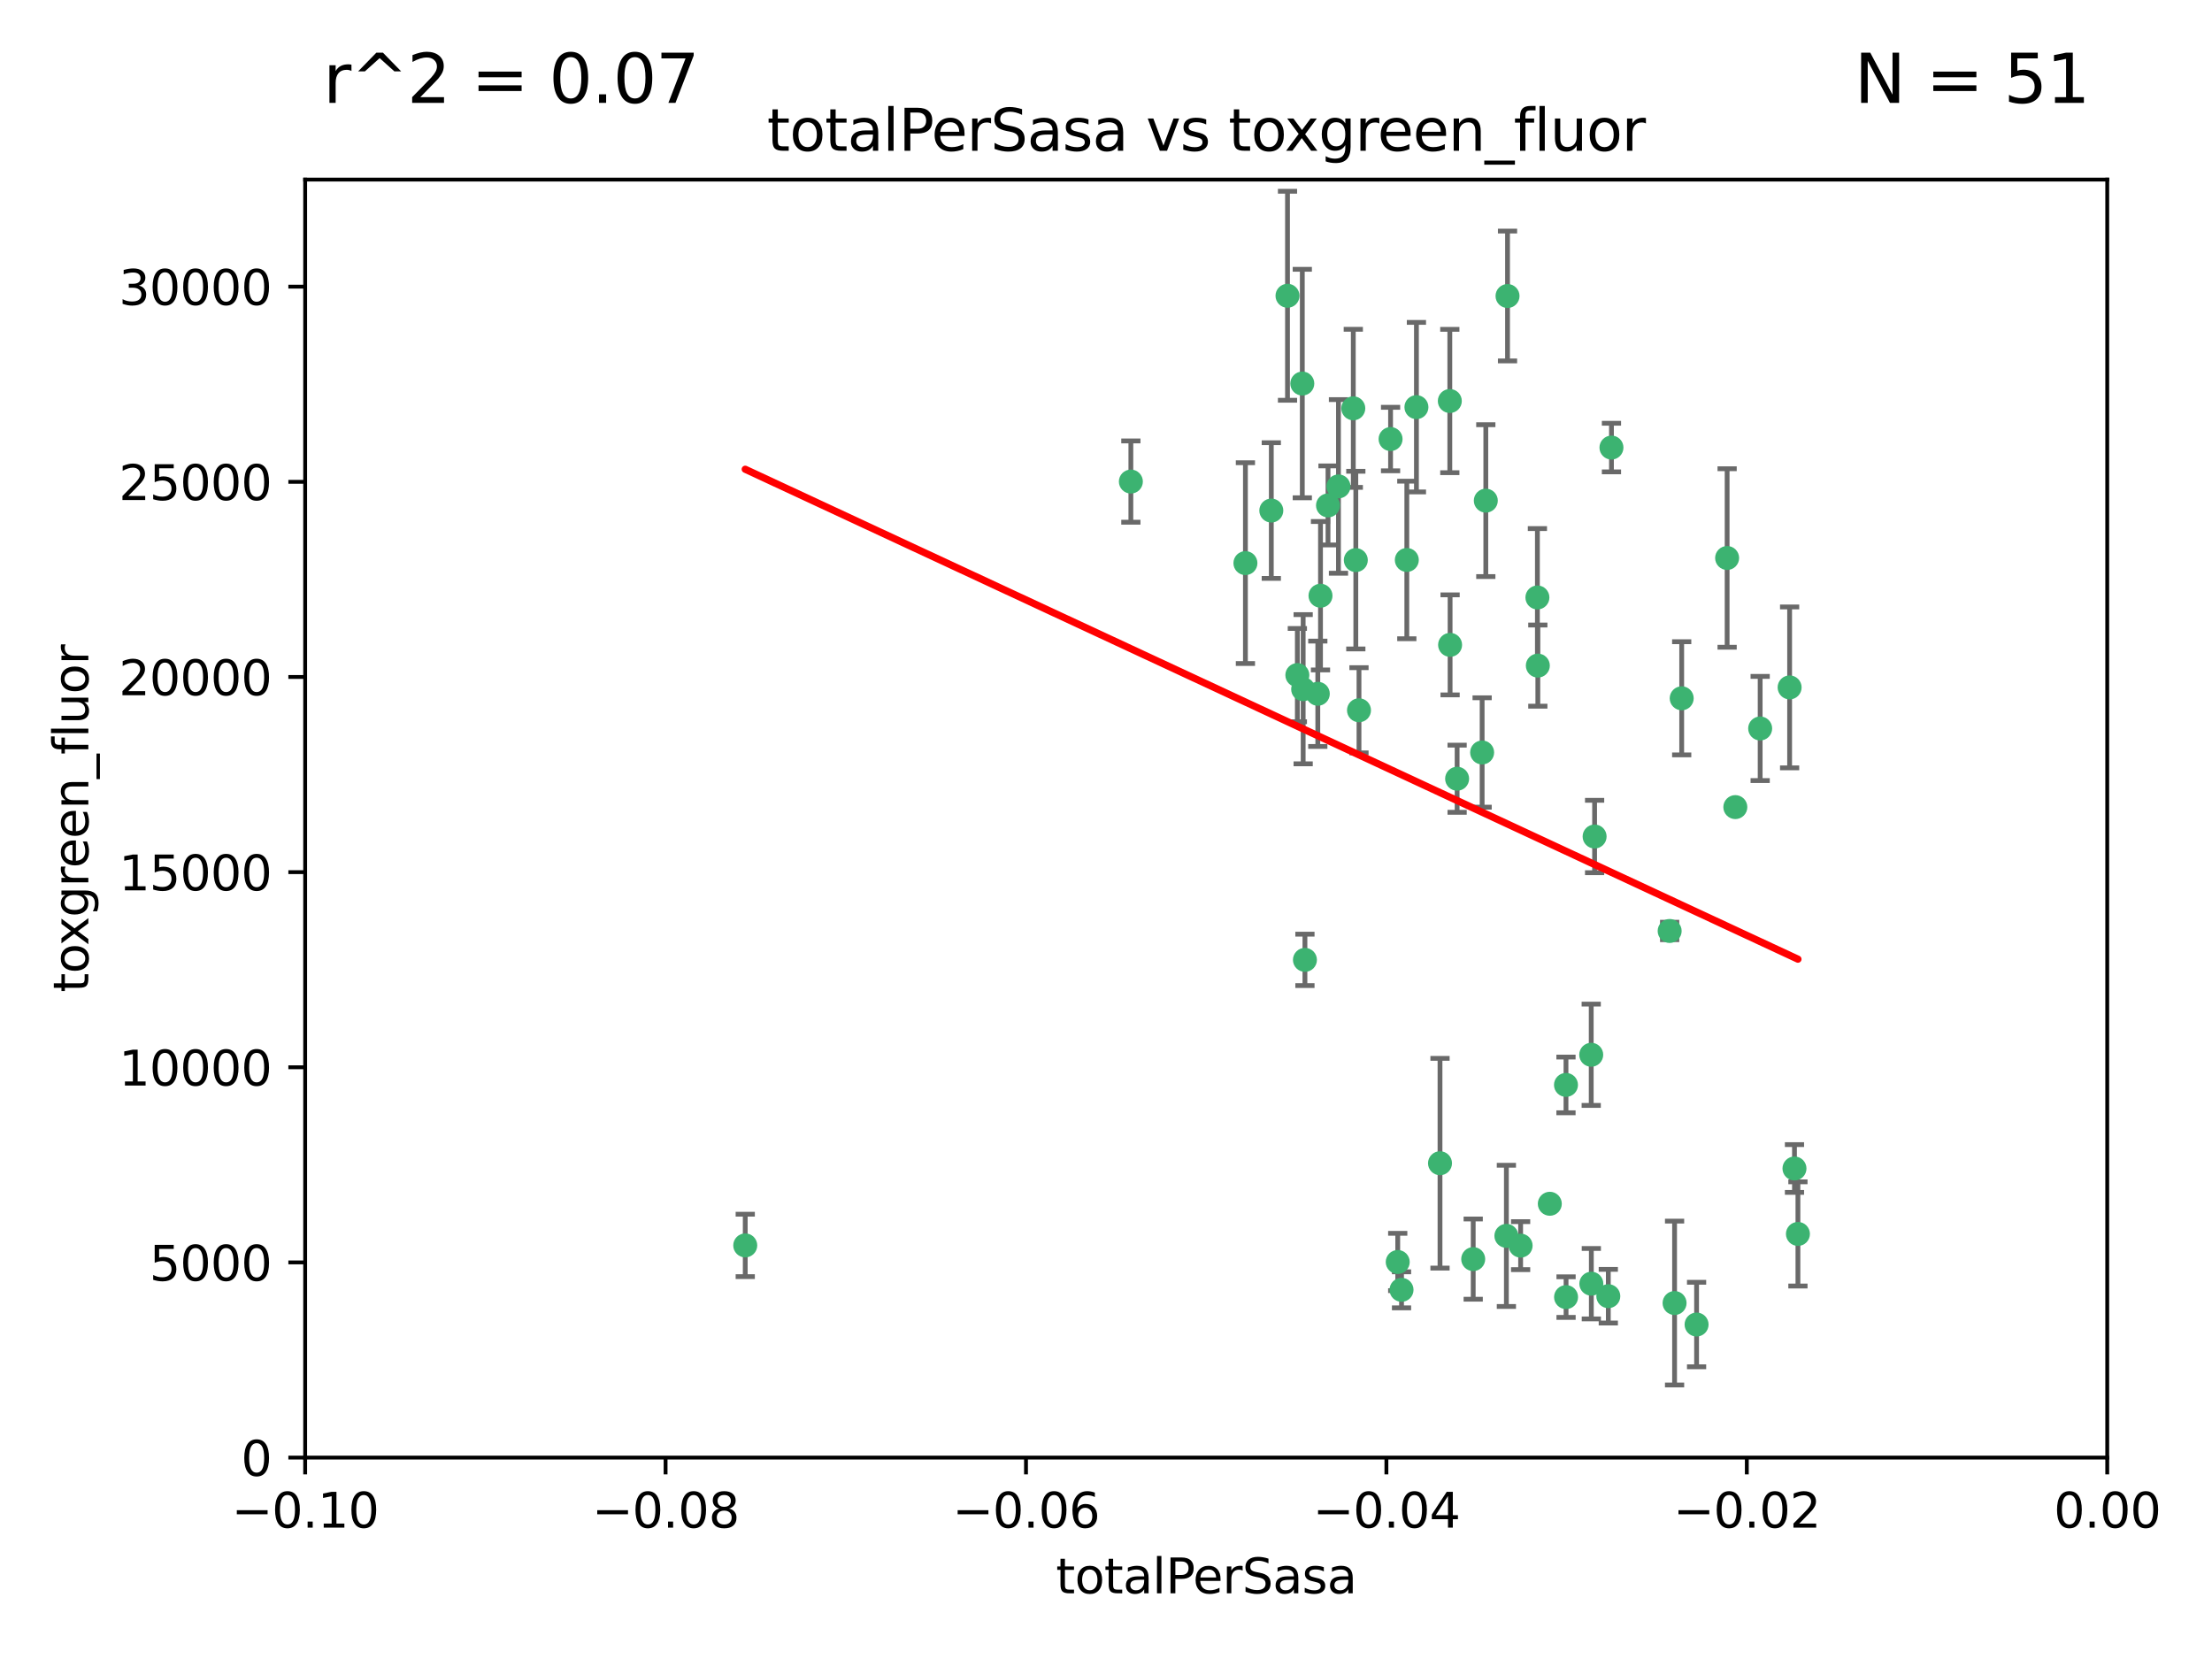 <?xml version="1.0" encoding="utf-8" standalone="no"?>
<!DOCTYPE svg PUBLIC "-//W3C//DTD SVG 1.1//EN"
  "http://www.w3.org/Graphics/SVG/1.1/DTD/svg11.dtd">
<svg xmlns:xlink="http://www.w3.org/1999/xlink" width="460.8pt" height="345.6pt" viewBox="0 0 460.8 345.6" xmlns="http://www.w3.org/2000/svg" version="1.1">
 <defs>
  <style type="text/css">*{stroke-linejoin: round; stroke-linecap: butt}</style>
 </defs>
 <g id="figure_1">
  <g id="patch_1">
   <path d="M 0 345.6 
L 460.8 345.6 
L 460.8 0 
L 0 0 
z
" style="fill: #ffffff"/>
  </g>
  <g id="axes_1">
   <g id="patch_2">
    <path d="M 63.571 303.64 
L 438.975 303.64 
L 438.975 37.411 
L 63.571 37.411 
z
" style="fill: #ffffff"/>
   </g>
   <g id="PathCollection_1">
    <defs>
     <path id="m615fffa292" d="M 0 1.118 
C 0.297 1.118 0.581 1 0.791 0.791 
C 1 0.581 1.118 0.297 1.118 0 
C 1.118 -0.297 1 -0.581 0.791 -0.791 
C 0.581 -1 0.297 -1.118 0 -1.118 
C -0.297 -1.118 -0.581 -1 -0.791 -0.791 
C -1 -0.581 -1.118 -0.297 -1.118 0 
C -1.118 0.297 -1 0.581 -0.791 0.791 
C -0.581 1 -0.297 1.118 0 1.118 
z
" style="stroke: #3cb371"/>
    </defs>
    <g clip-path="url(#p5331ecf2c9)">
     <use xlink:href="#m615fffa292" x="235.58" y="100.319" style="fill: #3cb371; stroke: #3cb371"/>
     <use xlink:href="#m615fffa292" x="268.211" y="61.614" style="fill: #3cb371; stroke: #3cb371"/>
     <use xlink:href="#m615fffa292" x="275.085" y="124.1" style="fill: #3cb371; stroke: #3cb371"/>
     <use xlink:href="#m615fffa292" x="264.836" y="106.358" style="fill: #3cb371; stroke: #3cb371"/>
     <use xlink:href="#m615fffa292" x="271.293" y="79.9" style="fill: #3cb371; stroke: #3cb371"/>
     <use xlink:href="#m615fffa292" x="155.248" y="259.442" style="fill: #3cb371; stroke: #3cb371"/>
     <use xlink:href="#m615fffa292" x="281.916" y="85.062" style="fill: #3cb371; stroke: #3cb371"/>
     <use xlink:href="#m615fffa292" x="270.262" y="140.634" style="fill: #3cb371; stroke: #3cb371"/>
     <use xlink:href="#m615fffa292" x="259.444" y="117.306" style="fill: #3cb371; stroke: #3cb371"/>
     <use xlink:href="#m615fffa292" x="276.649" y="105.288" style="fill: #3cb371; stroke: #3cb371"/>
     <use xlink:href="#m615fffa292" x="278.828" y="101.33" style="fill: #3cb371; stroke: #3cb371"/>
     <use xlink:href="#m615fffa292" x="271.473" y="143.574" style="fill: #3cb371; stroke: #3cb371"/>
     <use xlink:href="#m615fffa292" x="295.068" y="84.817" style="fill: #3cb371; stroke: #3cb371"/>
     <use xlink:href="#m615fffa292" x="282.441" y="116.682" style="fill: #3cb371; stroke: #3cb371"/>
     <use xlink:href="#m615fffa292" x="289.681" y="91.463" style="fill: #3cb371; stroke: #3cb371"/>
     <use xlink:href="#m615fffa292" x="302.023" y="83.54" style="fill: #3cb371; stroke: #3cb371"/>
     <use xlink:href="#m615fffa292" x="316.773" y="259.488" style="fill: #3cb371; stroke: #3cb371"/>
     <use xlink:href="#m615fffa292" x="283.103" y="147.962" style="fill: #3cb371; stroke: #3cb371"/>
     <use xlink:href="#m615fffa292" x="299.98" y="242.324" style="fill: #3cb371; stroke: #3cb371"/>
     <use xlink:href="#m615fffa292" x="335.696" y="93.237" style="fill: #3cb371; stroke: #3cb371"/>
     <use xlink:href="#m615fffa292" x="293.065" y="116.65" style="fill: #3cb371; stroke: #3cb371"/>
     <use xlink:href="#m615fffa292" x="314.046" y="61.664" style="fill: #3cb371; stroke: #3cb371"/>
     <use xlink:href="#m615fffa292" x="274.522" y="144.527" style="fill: #3cb371; stroke: #3cb371"/>
     <use xlink:href="#m615fffa292" x="271.842" y="199.958" style="fill: #3cb371; stroke: #3cb371"/>
     <use xlink:href="#m615fffa292" x="302.081" y="134.337" style="fill: #3cb371; stroke: #3cb371"/>
     <use xlink:href="#m615fffa292" x="309.521" y="104.293" style="fill: #3cb371; stroke: #3cb371"/>
     <use xlink:href="#m615fffa292" x="308.755" y="156.754" style="fill: #3cb371; stroke: #3cb371"/>
     <use xlink:href="#m615fffa292" x="291.964" y="268.694" style="fill: #3cb371; stroke: #3cb371"/>
     <use xlink:href="#m615fffa292" x="320.359" y="138.657" style="fill: #3cb371; stroke: #3cb371"/>
     <use xlink:href="#m615fffa292" x="320.27" y="124.464" style="fill: #3cb371; stroke: #3cb371"/>
     <use xlink:href="#m615fffa292" x="322.853" y="250.767" style="fill: #3cb371; stroke: #3cb371"/>
     <use xlink:href="#m615fffa292" x="313.808" y="257.451" style="fill: #3cb371; stroke: #3cb371"/>
     <use xlink:href="#m615fffa292" x="291.173" y="262.896" style="fill: #3cb371; stroke: #3cb371"/>
     <use xlink:href="#m615fffa292" x="332.186" y="174.261" style="fill: #3cb371; stroke: #3cb371"/>
     <use xlink:href="#m615fffa292" x="303.545" y="162.223" style="fill: #3cb371; stroke: #3cb371"/>
     <use xlink:href="#m615fffa292" x="326.223" y="226.007" style="fill: #3cb371; stroke: #3cb371"/>
     <use xlink:href="#m615fffa292" x="335.041" y="270.018" style="fill: #3cb371; stroke: #3cb371"/>
     <use xlink:href="#m615fffa292" x="331.504" y="267.417" style="fill: #3cb371; stroke: #3cb371"/>
     <use xlink:href="#m615fffa292" x="306.897" y="262.293" style="fill: #3cb371; stroke: #3cb371"/>
     <use xlink:href="#m615fffa292" x="326.24" y="270.21" style="fill: #3cb371; stroke: #3cb371"/>
     <use xlink:href="#m615fffa292" x="347.819" y="193.94" style="fill: #3cb371; stroke: #3cb371"/>
     <use xlink:href="#m615fffa292" x="353.429" y="275.924" style="fill: #3cb371; stroke: #3cb371"/>
     <use xlink:href="#m615fffa292" x="350.329" y="145.468" style="fill: #3cb371; stroke: #3cb371"/>
     <use xlink:href="#m615fffa292" x="361.5" y="168.134" style="fill: #3cb371; stroke: #3cb371"/>
     <use xlink:href="#m615fffa292" x="348.844" y="271.445" style="fill: #3cb371; stroke: #3cb371"/>
     <use xlink:href="#m615fffa292" x="331.48" y="219.726" style="fill: #3cb371; stroke: #3cb371"/>
     <use xlink:href="#m615fffa292" x="372.811" y="143.2" style="fill: #3cb371; stroke: #3cb371"/>
     <use xlink:href="#m615fffa292" x="359.792" y="116.24" style="fill: #3cb371; stroke: #3cb371"/>
     <use xlink:href="#m615fffa292" x="374.542" y="257.051" style="fill: #3cb371; stroke: #3cb371"/>
     <use xlink:href="#m615fffa292" x="373.823" y="243.416" style="fill: #3cb371; stroke: #3cb371"/>
     <use xlink:href="#m615fffa292" x="366.674" y="151.755" style="fill: #3cb371; stroke: #3cb371"/>
    </g>
   </g>
   <g id="matplotlib.axis_1">
    <g id="xtick_1">
     <g id="line2d_1">
      <defs>
       <path id="m2ac5d15a3f" d="M 0 0 
L 0 3.5 
" style="stroke: #000000; stroke-width: 0.8"/>
      </defs>
      <g>
       <use xlink:href="#m2ac5d15a3f" x="63.571" y="303.64" style="stroke: #000000; stroke-width: 0.8"/>
      </g>
     </g>
     <g id="text_1">
      <!-- −0.10 -->
      <g transform="translate(48.249 318.238)scale(0.1 -0.1)">
       <defs>
        <path id="DejaVuSans-2212" d="M 678 2272 
L 4684 2272 
L 4684 1741 
L 678 1741 
L 678 2272 
z
" transform="scale(0.016)"/>
        <path id="DejaVuSans-30" d="M 2034 4250 
Q 1547 4250 1301 3770 
Q 1056 3291 1056 2328 
Q 1056 1369 1301 889 
Q 1547 409 2034 409 
Q 2525 409 2770 889 
Q 3016 1369 3016 2328 
Q 3016 3291 2770 3770 
Q 2525 4250 2034 4250 
z
M 2034 4750 
Q 2819 4750 3233 4129 
Q 3647 3509 3647 2328 
Q 3647 1150 3233 529 
Q 2819 -91 2034 -91 
Q 1250 -91 836 529 
Q 422 1150 422 2328 
Q 422 3509 836 4129 
Q 1250 4750 2034 4750 
z
" transform="scale(0.016)"/>
        <path id="DejaVuSans-2e" d="M 684 794 
L 1344 794 
L 1344 0 
L 684 0 
L 684 794 
z
" transform="scale(0.016)"/>
        <path id="DejaVuSans-31" d="M 794 531 
L 1825 531 
L 1825 4091 
L 703 3866 
L 703 4441 
L 1819 4666 
L 2450 4666 
L 2450 531 
L 3481 531 
L 3481 0 
L 794 0 
L 794 531 
z
" transform="scale(0.016)"/>
       </defs>
       <use xlink:href="#DejaVuSans-2212"/>
       <use xlink:href="#DejaVuSans-30" x="83.789"/>
       <use xlink:href="#DejaVuSans-2e" x="147.412"/>
       <use xlink:href="#DejaVuSans-31" x="179.199"/>
       <use xlink:href="#DejaVuSans-30" x="242.822"/>
      </g>
     </g>
    </g>
    <g id="xtick_2">
     <g id="line2d_2">
      <g>
       <use xlink:href="#m2ac5d15a3f" x="138.652" y="303.64" style="stroke: #000000; stroke-width: 0.8"/>
      </g>
     </g>
     <g id="text_2">
      <!-- −0.08 -->
      <g transform="translate(123.329 318.238)scale(0.1 -0.1)">
       <defs>
        <path id="DejaVuSans-38" d="M 2034 2216 
Q 1584 2216 1326 1975 
Q 1069 1734 1069 1313 
Q 1069 891 1326 650 
Q 1584 409 2034 409 
Q 2484 409 2743 651 
Q 3003 894 3003 1313 
Q 3003 1734 2745 1975 
Q 2488 2216 2034 2216 
z
M 1403 2484 
Q 997 2584 770 2862 
Q 544 3141 544 3541 
Q 544 4100 942 4425 
Q 1341 4750 2034 4750 
Q 2731 4750 3128 4425 
Q 3525 4100 3525 3541 
Q 3525 3141 3298 2862 
Q 3072 2584 2669 2484 
Q 3125 2378 3379 2068 
Q 3634 1759 3634 1313 
Q 3634 634 3220 271 
Q 2806 -91 2034 -91 
Q 1263 -91 848 271 
Q 434 634 434 1313 
Q 434 1759 690 2068 
Q 947 2378 1403 2484 
z
M 1172 3481 
Q 1172 3119 1398 2916 
Q 1625 2713 2034 2713 
Q 2441 2713 2670 2916 
Q 2900 3119 2900 3481 
Q 2900 3844 2670 4047 
Q 2441 4250 2034 4250 
Q 1625 4250 1398 4047 
Q 1172 3844 1172 3481 
z
" transform="scale(0.016)"/>
       </defs>
       <use xlink:href="#DejaVuSans-2212"/>
       <use xlink:href="#DejaVuSans-30" x="83.789"/>
       <use xlink:href="#DejaVuSans-2e" x="147.412"/>
       <use xlink:href="#DejaVuSans-30" x="179.199"/>
       <use xlink:href="#DejaVuSans-38" x="242.822"/>
      </g>
     </g>
    </g>
    <g id="xtick_3">
     <g id="line2d_3">
      <g>
       <use xlink:href="#m2ac5d15a3f" x="213.733" y="303.64" style="stroke: #000000; stroke-width: 0.8"/>
      </g>
     </g>
     <g id="text_3">
      <!-- −0.06 -->
      <g transform="translate(198.41 318.238)scale(0.1 -0.1)">
       <defs>
        <path id="DejaVuSans-36" d="M 2113 2584 
Q 1688 2584 1439 2293 
Q 1191 2003 1191 1497 
Q 1191 994 1439 701 
Q 1688 409 2113 409 
Q 2538 409 2786 701 
Q 3034 994 3034 1497 
Q 3034 2003 2786 2293 
Q 2538 2584 2113 2584 
z
M 3366 4563 
L 3366 3988 
Q 3128 4100 2886 4159 
Q 2644 4219 2406 4219 
Q 1781 4219 1451 3797 
Q 1122 3375 1075 2522 
Q 1259 2794 1537 2939 
Q 1816 3084 2150 3084 
Q 2853 3084 3261 2657 
Q 3669 2231 3669 1497 
Q 3669 778 3244 343 
Q 2819 -91 2113 -91 
Q 1303 -91 875 529 
Q 447 1150 447 2328 
Q 447 3434 972 4092 
Q 1497 4750 2381 4750 
Q 2619 4750 2861 4703 
Q 3103 4656 3366 4563 
z
" transform="scale(0.016)"/>
       </defs>
       <use xlink:href="#DejaVuSans-2212"/>
       <use xlink:href="#DejaVuSans-30" x="83.789"/>
       <use xlink:href="#DejaVuSans-2e" x="147.412"/>
       <use xlink:href="#DejaVuSans-30" x="179.199"/>
       <use xlink:href="#DejaVuSans-36" x="242.822"/>
      </g>
     </g>
    </g>
    <g id="xtick_4">
     <g id="line2d_4">
      <g>
       <use xlink:href="#m2ac5d15a3f" x="288.813" y="303.64" style="stroke: #000000; stroke-width: 0.8"/>
      </g>
     </g>
     <g id="text_4">
      <!-- −0.04 -->
      <g transform="translate(273.491 318.238)scale(0.1 -0.1)">
       <defs>
        <path id="DejaVuSans-34" d="M 2419 4116 
L 825 1625 
L 2419 1625 
L 2419 4116 
z
M 2253 4666 
L 3047 4666 
L 3047 1625 
L 3713 1625 
L 3713 1100 
L 3047 1100 
L 3047 0 
L 2419 0 
L 2419 1100 
L 313 1100 
L 313 1709 
L 2253 4666 
z
" transform="scale(0.016)"/>
       </defs>
       <use xlink:href="#DejaVuSans-2212"/>
       <use xlink:href="#DejaVuSans-30" x="83.789"/>
       <use xlink:href="#DejaVuSans-2e" x="147.412"/>
       <use xlink:href="#DejaVuSans-30" x="179.199"/>
       <use xlink:href="#DejaVuSans-34" x="242.822"/>
      </g>
     </g>
    </g>
    <g id="xtick_5">
     <g id="line2d_5">
      <g>
       <use xlink:href="#m2ac5d15a3f" x="363.894" y="303.64" style="stroke: #000000; stroke-width: 0.8"/>
      </g>
     </g>
     <g id="text_5">
      <!-- −0.02 -->
      <g transform="translate(348.572 318.238)scale(0.1 -0.1)">
       <defs>
        <path id="DejaVuSans-32" d="M 1228 531 
L 3431 531 
L 3431 0 
L 469 0 
L 469 531 
Q 828 903 1448 1529 
Q 2069 2156 2228 2338 
Q 2531 2678 2651 2914 
Q 2772 3150 2772 3378 
Q 2772 3750 2511 3984 
Q 2250 4219 1831 4219 
Q 1534 4219 1204 4116 
Q 875 4013 500 3803 
L 500 4441 
Q 881 4594 1212 4672 
Q 1544 4750 1819 4750 
Q 2544 4750 2975 4387 
Q 3406 4025 3406 3419 
Q 3406 3131 3298 2873 
Q 3191 2616 2906 2266 
Q 2828 2175 2409 1742 
Q 1991 1309 1228 531 
z
" transform="scale(0.016)"/>
       </defs>
       <use xlink:href="#DejaVuSans-2212"/>
       <use xlink:href="#DejaVuSans-30" x="83.789"/>
       <use xlink:href="#DejaVuSans-2e" x="147.412"/>
       <use xlink:href="#DejaVuSans-30" x="179.199"/>
       <use xlink:href="#DejaVuSans-32" x="242.822"/>
      </g>
     </g>
    </g>
    <g id="xtick_6">
     <g id="line2d_6">
      <g>
       <use xlink:href="#m2ac5d15a3f" x="438.975" y="303.64" style="stroke: #000000; stroke-width: 0.8"/>
      </g>
     </g>
     <g id="text_6">
      <!-- 0.00 -->
      <g transform="translate(427.842 318.238)scale(0.1 -0.1)">
       <use xlink:href="#DejaVuSans-30"/>
       <use xlink:href="#DejaVuSans-2e" x="63.623"/>
       <use xlink:href="#DejaVuSans-30" x="95.41"/>
       <use xlink:href="#DejaVuSans-30" x="159.033"/>
      </g>
     </g>
    </g>
    <g id="text_7">
     <!-- totalPerSasa -->
     <g transform="translate(219.968 331.917)scale(0.1 -0.1)">
      <defs>
       <path id="DejaVuSans-74" d="M 1172 4494 
L 1172 3500 
L 2356 3500 
L 2356 3053 
L 1172 3053 
L 1172 1153 
Q 1172 725 1289 603 
Q 1406 481 1766 481 
L 2356 481 
L 2356 0 
L 1766 0 
Q 1100 0 847 248 
Q 594 497 594 1153 
L 594 3053 
L 172 3053 
L 172 3500 
L 594 3500 
L 594 4494 
L 1172 4494 
z
" transform="scale(0.016)"/>
       <path id="DejaVuSans-6f" d="M 1959 3097 
Q 1497 3097 1228 2736 
Q 959 2375 959 1747 
Q 959 1119 1226 758 
Q 1494 397 1959 397 
Q 2419 397 2687 759 
Q 2956 1122 2956 1747 
Q 2956 2369 2687 2733 
Q 2419 3097 1959 3097 
z
M 1959 3584 
Q 2709 3584 3137 3096 
Q 3566 2609 3566 1747 
Q 3566 888 3137 398 
Q 2709 -91 1959 -91 
Q 1206 -91 779 398 
Q 353 888 353 1747 
Q 353 2609 779 3096 
Q 1206 3584 1959 3584 
z
" transform="scale(0.016)"/>
       <path id="DejaVuSans-61" d="M 2194 1759 
Q 1497 1759 1228 1600 
Q 959 1441 959 1056 
Q 959 750 1161 570 
Q 1363 391 1709 391 
Q 2188 391 2477 730 
Q 2766 1069 2766 1631 
L 2766 1759 
L 2194 1759 
z
M 3341 1997 
L 3341 0 
L 2766 0 
L 2766 531 
Q 2569 213 2275 61 
Q 1981 -91 1556 -91 
Q 1019 -91 701 211 
Q 384 513 384 1019 
Q 384 1609 779 1909 
Q 1175 2209 1959 2209 
L 2766 2209 
L 2766 2266 
Q 2766 2663 2505 2880 
Q 2244 3097 1772 3097 
Q 1472 3097 1187 3025 
Q 903 2953 641 2809 
L 641 3341 
Q 956 3463 1253 3523 
Q 1550 3584 1831 3584 
Q 2591 3584 2966 3190 
Q 3341 2797 3341 1997 
z
" transform="scale(0.016)"/>
       <path id="DejaVuSans-6c" d="M 603 4863 
L 1178 4863 
L 1178 0 
L 603 0 
L 603 4863 
z
" transform="scale(0.016)"/>
       <path id="DejaVuSans-50" d="M 1259 4147 
L 1259 2394 
L 2053 2394 
Q 2494 2394 2734 2622 
Q 2975 2850 2975 3272 
Q 2975 3691 2734 3919 
Q 2494 4147 2053 4147 
L 1259 4147 
z
M 628 4666 
L 2053 4666 
Q 2838 4666 3239 4311 
Q 3641 3956 3641 3272 
Q 3641 2581 3239 2228 
Q 2838 1875 2053 1875 
L 1259 1875 
L 1259 0 
L 628 0 
L 628 4666 
z
" transform="scale(0.016)"/>
       <path id="DejaVuSans-65" d="M 3597 1894 
L 3597 1613 
L 953 1613 
Q 991 1019 1311 708 
Q 1631 397 2203 397 
Q 2534 397 2845 478 
Q 3156 559 3463 722 
L 3463 178 
Q 3153 47 2828 -22 
Q 2503 -91 2169 -91 
Q 1331 -91 842 396 
Q 353 884 353 1716 
Q 353 2575 817 3079 
Q 1281 3584 2069 3584 
Q 2775 3584 3186 3129 
Q 3597 2675 3597 1894 
z
M 3022 2063 
Q 3016 2534 2758 2815 
Q 2500 3097 2075 3097 
Q 1594 3097 1305 2825 
Q 1016 2553 972 2059 
L 3022 2063 
z
" transform="scale(0.016)"/>
       <path id="DejaVuSans-72" d="M 2631 2963 
Q 2534 3019 2420 3045 
Q 2306 3072 2169 3072 
Q 1681 3072 1420 2755 
Q 1159 2438 1159 1844 
L 1159 0 
L 581 0 
L 581 3500 
L 1159 3500 
L 1159 2956 
Q 1341 3275 1631 3429 
Q 1922 3584 2338 3584 
Q 2397 3584 2469 3576 
Q 2541 3569 2628 3553 
L 2631 2963 
z
" transform="scale(0.016)"/>
       <path id="DejaVuSans-53" d="M 3425 4513 
L 3425 3897 
Q 3066 4069 2747 4153 
Q 2428 4238 2131 4238 
Q 1616 4238 1336 4038 
Q 1056 3838 1056 3469 
Q 1056 3159 1242 3001 
Q 1428 2844 1947 2747 
L 2328 2669 
Q 3034 2534 3370 2195 
Q 3706 1856 3706 1288 
Q 3706 609 3251 259 
Q 2797 -91 1919 -91 
Q 1588 -91 1214 -16 
Q 841 59 441 206 
L 441 856 
Q 825 641 1194 531 
Q 1563 422 1919 422 
Q 2459 422 2753 634 
Q 3047 847 3047 1241 
Q 3047 1584 2836 1778 
Q 2625 1972 2144 2069 
L 1759 2144 
Q 1053 2284 737 2584 
Q 422 2884 422 3419 
Q 422 4038 858 4394 
Q 1294 4750 2059 4750 
Q 2388 4750 2728 4690 
Q 3069 4631 3425 4513 
z
" transform="scale(0.016)"/>
       <path id="DejaVuSans-73" d="M 2834 3397 
L 2834 2853 
Q 2591 2978 2328 3040 
Q 2066 3103 1784 3103 
Q 1356 3103 1142 2972 
Q 928 2841 928 2578 
Q 928 2378 1081 2264 
Q 1234 2150 1697 2047 
L 1894 2003 
Q 2506 1872 2764 1633 
Q 3022 1394 3022 966 
Q 3022 478 2636 193 
Q 2250 -91 1575 -91 
Q 1294 -91 989 -36 
Q 684 19 347 128 
L 347 722 
Q 666 556 975 473 
Q 1284 391 1588 391 
Q 1994 391 2212 530 
Q 2431 669 2431 922 
Q 2431 1156 2273 1281 
Q 2116 1406 1581 1522 
L 1381 1569 
Q 847 1681 609 1914 
Q 372 2147 372 2553 
Q 372 3047 722 3315 
Q 1072 3584 1716 3584 
Q 2034 3584 2315 3537 
Q 2597 3491 2834 3397 
z
" transform="scale(0.016)"/>
      </defs>
      <use xlink:href="#DejaVuSans-74"/>
      <use xlink:href="#DejaVuSans-6f" x="39.209"/>
      <use xlink:href="#DejaVuSans-74" x="100.391"/>
      <use xlink:href="#DejaVuSans-61" x="139.6"/>
      <use xlink:href="#DejaVuSans-6c" x="200.879"/>
      <use xlink:href="#DejaVuSans-50" x="228.662"/>
      <use xlink:href="#DejaVuSans-65" x="285.34"/>
      <use xlink:href="#DejaVuSans-72" x="346.863"/>
      <use xlink:href="#DejaVuSans-53" x="387.977"/>
      <use xlink:href="#DejaVuSans-61" x="451.453"/>
      <use xlink:href="#DejaVuSans-73" x="512.732"/>
      <use xlink:href="#DejaVuSans-61" x="564.832"/>
     </g>
    </g>
   </g>
   <g id="matplotlib.axis_2">
    <g id="ytick_1">
     <g id="line2d_7">
      <defs>
       <path id="mf602e7f7d4" d="M 0 0 
L -3.5 0 
" style="stroke: #000000; stroke-width: 0.8"/>
      </defs>
      <g>
       <use xlink:href="#mf602e7f7d4" x="63.571" y="303.64" style="stroke: #000000; stroke-width: 0.8"/>
      </g>
     </g>
     <g id="text_8">
      <!-- 0 -->
      <g transform="translate(50.209 307.439)scale(0.1 -0.1)">
       <use xlink:href="#DejaVuSans-30"/>
      </g>
     </g>
    </g>
    <g id="ytick_2">
     <g id="line2d_8">
      <g>
       <use xlink:href="#mf602e7f7d4" x="63.571" y="262.986" style="stroke: #000000; stroke-width: 0.8"/>
      </g>
     </g>
     <g id="text_9">
      <!-- 5000 -->
      <g transform="translate(31.121 266.786)scale(0.1 -0.1)">
       <defs>
        <path id="DejaVuSans-35" d="M 691 4666 
L 3169 4666 
L 3169 4134 
L 1269 4134 
L 1269 2991 
Q 1406 3038 1543 3061 
Q 1681 3084 1819 3084 
Q 2600 3084 3056 2656 
Q 3513 2228 3513 1497 
Q 3513 744 3044 326 
Q 2575 -91 1722 -91 
Q 1428 -91 1123 -41 
Q 819 9 494 109 
L 494 744 
Q 775 591 1075 516 
Q 1375 441 1709 441 
Q 2250 441 2565 725 
Q 2881 1009 2881 1497 
Q 2881 1984 2565 2268 
Q 2250 2553 1709 2553 
Q 1456 2553 1204 2497 
Q 953 2441 691 2322 
L 691 4666 
z
" transform="scale(0.016)"/>
       </defs>
       <use xlink:href="#DejaVuSans-35"/>
       <use xlink:href="#DejaVuSans-30" x="63.623"/>
       <use xlink:href="#DejaVuSans-30" x="127.246"/>
       <use xlink:href="#DejaVuSans-30" x="190.869"/>
      </g>
     </g>
    </g>
    <g id="ytick_3">
     <g id="line2d_9">
      <g>
       <use xlink:href="#mf602e7f7d4" x="63.571" y="222.333" style="stroke: #000000; stroke-width: 0.8"/>
      </g>
     </g>
     <g id="text_10">
      <!-- 10000 -->
      <g transform="translate(24.759 226.132)scale(0.1 -0.1)">
       <use xlink:href="#DejaVuSans-31"/>
       <use xlink:href="#DejaVuSans-30" x="63.623"/>
       <use xlink:href="#DejaVuSans-30" x="127.246"/>
       <use xlink:href="#DejaVuSans-30" x="190.869"/>
       <use xlink:href="#DejaVuSans-30" x="254.492"/>
      </g>
     </g>
    </g>
    <g id="ytick_4">
     <g id="line2d_10">
      <g>
       <use xlink:href="#mf602e7f7d4" x="63.571" y="181.679" style="stroke: #000000; stroke-width: 0.8"/>
      </g>
     </g>
     <g id="text_11">
      <!-- 15000 -->
      <g transform="translate(24.759 185.478)scale(0.1 -0.1)">
       <use xlink:href="#DejaVuSans-31"/>
       <use xlink:href="#DejaVuSans-35" x="63.623"/>
       <use xlink:href="#DejaVuSans-30" x="127.246"/>
       <use xlink:href="#DejaVuSans-30" x="190.869"/>
       <use xlink:href="#DejaVuSans-30" x="254.492"/>
      </g>
     </g>
    </g>
    <g id="ytick_5">
     <g id="line2d_11">
      <g>
       <use xlink:href="#mf602e7f7d4" x="63.571" y="141.026" style="stroke: #000000; stroke-width: 0.8"/>
      </g>
     </g>
     <g id="text_12">
      <!-- 20000 -->
      <g transform="translate(24.759 144.825)scale(0.1 -0.1)">
       <use xlink:href="#DejaVuSans-32"/>
       <use xlink:href="#DejaVuSans-30" x="63.623"/>
       <use xlink:href="#DejaVuSans-30" x="127.246"/>
       <use xlink:href="#DejaVuSans-30" x="190.869"/>
       <use xlink:href="#DejaVuSans-30" x="254.492"/>
      </g>
     </g>
    </g>
    <g id="ytick_6">
     <g id="line2d_12">
      <g>
       <use xlink:href="#mf602e7f7d4" x="63.571" y="100.372" style="stroke: #000000; stroke-width: 0.8"/>
      </g>
     </g>
     <g id="text_13">
      <!-- 25000 -->
      <g transform="translate(24.759 104.171)scale(0.1 -0.1)">
       <use xlink:href="#DejaVuSans-32"/>
       <use xlink:href="#DejaVuSans-35" x="63.623"/>
       <use xlink:href="#DejaVuSans-30" x="127.246"/>
       <use xlink:href="#DejaVuSans-30" x="190.869"/>
       <use xlink:href="#DejaVuSans-30" x="254.492"/>
      </g>
     </g>
    </g>
    <g id="ytick_7">
     <g id="line2d_13">
      <g>
       <use xlink:href="#mf602e7f7d4" x="63.571" y="59.718" style="stroke: #000000; stroke-width: 0.8"/>
      </g>
     </g>
     <g id="text_14">
      <!-- 30000 -->
      <g transform="translate(24.759 63.518)scale(0.1 -0.1)">
       <defs>
        <path id="DejaVuSans-33" d="M 2597 2516 
Q 3050 2419 3304 2112 
Q 3559 1806 3559 1356 
Q 3559 666 3084 287 
Q 2609 -91 1734 -91 
Q 1441 -91 1130 -33 
Q 819 25 488 141 
L 488 750 
Q 750 597 1062 519 
Q 1375 441 1716 441 
Q 2309 441 2620 675 
Q 2931 909 2931 1356 
Q 2931 1769 2642 2001 
Q 2353 2234 1838 2234 
L 1294 2234 
L 1294 2753 
L 1863 2753 
Q 2328 2753 2575 2939 
Q 2822 3125 2822 3475 
Q 2822 3834 2567 4026 
Q 2313 4219 1838 4219 
Q 1578 4219 1281 4162 
Q 984 4106 628 3988 
L 628 4550 
Q 988 4650 1302 4700 
Q 1616 4750 1894 4750 
Q 2613 4750 3031 4423 
Q 3450 4097 3450 3541 
Q 3450 3153 3228 2886 
Q 3006 2619 2597 2516 
z
" transform="scale(0.016)"/>
       </defs>
       <use xlink:href="#DejaVuSans-33"/>
       <use xlink:href="#DejaVuSans-30" x="63.623"/>
       <use xlink:href="#DejaVuSans-30" x="127.246"/>
       <use xlink:href="#DejaVuSans-30" x="190.869"/>
       <use xlink:href="#DejaVuSans-30" x="254.492"/>
      </g>
     </g>
    </g>
    <g id="text_15">
     <!-- toxgreen_fluor -->
     <g transform="translate(18.401 206.72)rotate(-90)scale(0.1 -0.1)">
      <defs>
       <path id="DejaVuSans-78" d="M 3513 3500 
L 2247 1797 
L 3578 0 
L 2900 0 
L 1881 1375 
L 863 0 
L 184 0 
L 1544 1831 
L 300 3500 
L 978 3500 
L 1906 2253 
L 2834 3500 
L 3513 3500 
z
" transform="scale(0.016)"/>
       <path id="DejaVuSans-67" d="M 2906 1791 
Q 2906 2416 2648 2759 
Q 2391 3103 1925 3103 
Q 1463 3103 1205 2759 
Q 947 2416 947 1791 
Q 947 1169 1205 825 
Q 1463 481 1925 481 
Q 2391 481 2648 825 
Q 2906 1169 2906 1791 
z
M 3481 434 
Q 3481 -459 3084 -895 
Q 2688 -1331 1869 -1331 
Q 1566 -1331 1297 -1286 
Q 1028 -1241 775 -1147 
L 775 -588 
Q 1028 -725 1275 -790 
Q 1522 -856 1778 -856 
Q 2344 -856 2625 -561 
Q 2906 -266 2906 331 
L 2906 616 
Q 2728 306 2450 153 
Q 2172 0 1784 0 
Q 1141 0 747 490 
Q 353 981 353 1791 
Q 353 2603 747 3093 
Q 1141 3584 1784 3584 
Q 2172 3584 2450 3431 
Q 2728 3278 2906 2969 
L 2906 3500 
L 3481 3500 
L 3481 434 
z
" transform="scale(0.016)"/>
       <path id="DejaVuSans-6e" d="M 3513 2113 
L 3513 0 
L 2938 0 
L 2938 2094 
Q 2938 2591 2744 2837 
Q 2550 3084 2163 3084 
Q 1697 3084 1428 2787 
Q 1159 2491 1159 1978 
L 1159 0 
L 581 0 
L 581 3500 
L 1159 3500 
L 1159 2956 
Q 1366 3272 1645 3428 
Q 1925 3584 2291 3584 
Q 2894 3584 3203 3211 
Q 3513 2838 3513 2113 
z
" transform="scale(0.016)"/>
       <path id="DejaVuSans-5f" d="M 3263 -1063 
L 3263 -1509 
L -63 -1509 
L -63 -1063 
L 3263 -1063 
z
" transform="scale(0.016)"/>
       <path id="DejaVuSans-66" d="M 2375 4863 
L 2375 4384 
L 1825 4384 
Q 1516 4384 1395 4259 
Q 1275 4134 1275 3809 
L 1275 3500 
L 2222 3500 
L 2222 3053 
L 1275 3053 
L 1275 0 
L 697 0 
L 697 3053 
L 147 3053 
L 147 3500 
L 697 3500 
L 697 3744 
Q 697 4328 969 4595 
Q 1241 4863 1831 4863 
L 2375 4863 
z
" transform="scale(0.016)"/>
       <path id="DejaVuSans-75" d="M 544 1381 
L 544 3500 
L 1119 3500 
L 1119 1403 
Q 1119 906 1312 657 
Q 1506 409 1894 409 
Q 2359 409 2629 706 
Q 2900 1003 2900 1516 
L 2900 3500 
L 3475 3500 
L 3475 0 
L 2900 0 
L 2900 538 
Q 2691 219 2414 64 
Q 2138 -91 1772 -91 
Q 1169 -91 856 284 
Q 544 659 544 1381 
z
M 1991 3584 
L 1991 3584 
z
" transform="scale(0.016)"/>
      </defs>
      <use xlink:href="#DejaVuSans-74"/>
      <use xlink:href="#DejaVuSans-6f" x="39.209"/>
      <use xlink:href="#DejaVuSans-78" x="97.266"/>
      <use xlink:href="#DejaVuSans-67" x="156.445"/>
      <use xlink:href="#DejaVuSans-72" x="219.922"/>
      <use xlink:href="#DejaVuSans-65" x="258.785"/>
      <use xlink:href="#DejaVuSans-65" x="320.309"/>
      <use xlink:href="#DejaVuSans-6e" x="381.832"/>
      <use xlink:href="#DejaVuSans-5f" x="445.211"/>
      <use xlink:href="#DejaVuSans-66" x="495.211"/>
      <use xlink:href="#DejaVuSans-6c" x="530.416"/>
      <use xlink:href="#DejaVuSans-75" x="558.199"/>
      <use xlink:href="#DejaVuSans-6f" x="621.578"/>
      <use xlink:href="#DejaVuSans-72" x="682.76"/>
     </g>
    </g>
   </g>
   <g id="LineCollection_1">
    <path d="M 235.58 108.787 
L 235.58 91.852 
" clip-path="url(#p5331ecf2c9)" style="fill: none; stroke: #696969"/>
    <path d="M 268.211 83.38 
L 268.211 39.848 
" clip-path="url(#p5331ecf2c9)" style="fill: none; stroke: #696969"/>
    <path d="M 275.085 139.562 
L 275.085 108.638 
" clip-path="url(#p5331ecf2c9)" style="fill: none; stroke: #696969"/>
    <path d="M 264.836 120.489 
L 264.836 92.227 
" clip-path="url(#p5331ecf2c9)" style="fill: none; stroke: #696969"/>
    <path d="M 271.293 103.698 
L 271.293 56.102 
" clip-path="url(#p5331ecf2c9)" style="fill: none; stroke: #696969"/>
    <path d="M 155.248 265.941 
L 155.248 252.944 
" clip-path="url(#p5331ecf2c9)" style="fill: none; stroke: #696969"/>
    <path d="M 281.916 101.528 
L 281.916 68.595 
" clip-path="url(#p5331ecf2c9)" style="fill: none; stroke: #696969"/>
    <path d="M 270.262 150.349 
L 270.262 130.92 
" clip-path="url(#p5331ecf2c9)" style="fill: none; stroke: #696969"/>
    <path d="M 259.444 138.218 
L 259.444 96.393 
" clip-path="url(#p5331ecf2c9)" style="fill: none; stroke: #696969"/>
    <path d="M 276.649 113.522 
L 276.649 97.054 
" clip-path="url(#p5331ecf2c9)" style="fill: none; stroke: #696969"/>
    <path d="M 278.828 119.415 
L 278.828 83.245 
" clip-path="url(#p5331ecf2c9)" style="fill: none; stroke: #696969"/>
    <path d="M 271.473 159.116 
L 271.473 128.031 
" clip-path="url(#p5331ecf2c9)" style="fill: none; stroke: #696969"/>
    <path d="M 295.068 102.476 
L 295.068 67.157 
" clip-path="url(#p5331ecf2c9)" style="fill: none; stroke: #696969"/>
    <path d="M 282.441 135.19 
L 282.441 98.175 
" clip-path="url(#p5331ecf2c9)" style="fill: none; stroke: #696969"/>
    <path d="M 289.681 98.075 
L 289.681 84.85 
" clip-path="url(#p5331ecf2c9)" style="fill: none; stroke: #696969"/>
    <path d="M 302.023 98.468 
L 302.023 68.613 
" clip-path="url(#p5331ecf2c9)" style="fill: none; stroke: #696969"/>
    <path d="M 316.773 264.487 
L 316.773 254.489 
" clip-path="url(#p5331ecf2c9)" style="fill: none; stroke: #696969"/>
    <path d="M 283.103 156.838 
L 283.103 139.086 
" clip-path="url(#p5331ecf2c9)" style="fill: none; stroke: #696969"/>
    <path d="M 299.98 264.166 
L 299.98 220.481 
" clip-path="url(#p5331ecf2c9)" style="fill: none; stroke: #696969"/>
    <path d="M 335.696 98.3 
L 335.696 88.175 
" clip-path="url(#p5331ecf2c9)" style="fill: none; stroke: #696969"/>
    <path d="M 293.065 133.058 
L 293.065 100.243 
" clip-path="url(#p5331ecf2c9)" style="fill: none; stroke: #696969"/>
    <path d="M 314.046 75.185 
L 314.046 48.142 
" clip-path="url(#p5331ecf2c9)" style="fill: none; stroke: #696969"/>
    <path d="M 274.522 155.498 
L 274.522 133.556 
" clip-path="url(#p5331ecf2c9)" style="fill: none; stroke: #696969"/>
    <path d="M 271.842 205.31 
L 271.842 194.605 
" clip-path="url(#p5331ecf2c9)" style="fill: none; stroke: #696969"/>
    <path d="M 302.081 144.76 
L 302.081 123.915 
" clip-path="url(#p5331ecf2c9)" style="fill: none; stroke: #696969"/>
    <path d="M 309.521 120.111 
L 309.521 88.475 
" clip-path="url(#p5331ecf2c9)" style="fill: none; stroke: #696969"/>
    <path d="M 308.755 168.148 
L 308.755 145.359 
" clip-path="url(#p5331ecf2c9)" style="fill: none; stroke: #696969"/>
    <path d="M 291.964 272.448 
L 291.964 264.94 
" clip-path="url(#p5331ecf2c9)" style="fill: none; stroke: #696969"/>
    <path d="M 320.359 147.112 
L 320.359 130.202 
" clip-path="url(#p5331ecf2c9)" style="fill: none; stroke: #696969"/>
    <path d="M 320.27 138.816 
L 320.27 110.112 
" clip-path="url(#p5331ecf2c9)" style="fill: none; stroke: #696969"/>
    <path d="M 322.853 251.458 
L 322.853 250.077 
" clip-path="url(#p5331ecf2c9)" style="fill: none; stroke: #696969"/>
    <path d="M 313.808 272.157 
L 313.808 242.746 
" clip-path="url(#p5331ecf2c9)" style="fill: none; stroke: #696969"/>
    <path d="M 291.173 268.864 
L 291.173 256.927 
" clip-path="url(#p5331ecf2c9)" style="fill: none; stroke: #696969"/>
    <path d="M 332.186 181.8 
L 332.186 166.721 
" clip-path="url(#p5331ecf2c9)" style="fill: none; stroke: #696969"/>
    <path d="M 303.545 169.217 
L 303.545 155.229 
" clip-path="url(#p5331ecf2c9)" style="fill: none; stroke: #696969"/>
    <path d="M 326.223 231.811 
L 326.223 220.203 
" clip-path="url(#p5331ecf2c9)" style="fill: none; stroke: #696969"/>
    <path d="M 335.041 275.607 
L 335.041 264.429 
" clip-path="url(#p5331ecf2c9)" style="fill: none; stroke: #696969"/>
    <path d="M 331.504 274.752 
L 331.504 260.081 
" clip-path="url(#p5331ecf2c9)" style="fill: none; stroke: #696969"/>
    <path d="M 306.897 270.647 
L 306.897 253.939 
" clip-path="url(#p5331ecf2c9)" style="fill: none; stroke: #696969"/>
    <path d="M 326.24 274.44 
L 326.24 265.981 
" clip-path="url(#p5331ecf2c9)" style="fill: none; stroke: #696969"/>
    <path d="M 347.819 195.758 
L 347.819 192.122 
" clip-path="url(#p5331ecf2c9)" style="fill: none; stroke: #696969"/>
    <path d="M 353.429 284.727 
L 353.429 267.12 
" clip-path="url(#p5331ecf2c9)" style="fill: none; stroke: #696969"/>
    <path d="M 350.329 157.254 
L 350.329 133.683 
" clip-path="url(#p5331ecf2c9)" style="fill: none; stroke: #696969"/>
    <path d="M 361.5 168.892 
L 361.5 167.376 
" clip-path="url(#p5331ecf2c9)" style="fill: none; stroke: #696969"/>
    <path d="M 348.844 288.513 
L 348.844 254.376 
" clip-path="url(#p5331ecf2c9)" style="fill: none; stroke: #696969"/>
    <path d="M 331.48 230.277 
L 331.48 209.176 
" clip-path="url(#p5331ecf2c9)" style="fill: none; stroke: #696969"/>
    <path d="M 372.811 159.961 
L 372.811 126.439 
" clip-path="url(#p5331ecf2c9)" style="fill: none; stroke: #696969"/>
    <path d="M 359.792 134.83 
L 359.792 97.649 
" clip-path="url(#p5331ecf2c9)" style="fill: none; stroke: #696969"/>
    <path d="M 374.542 267.904 
L 374.542 246.198 
" clip-path="url(#p5331ecf2c9)" style="fill: none; stroke: #696969"/>
    <path d="M 373.823 248.392 
L 373.823 238.44 
" clip-path="url(#p5331ecf2c9)" style="fill: none; stroke: #696969"/>
    <path d="M 366.674 162.606 
L 366.674 140.905 
" clip-path="url(#p5331ecf2c9)" style="fill: none; stroke: #696969"/>
   </g>
   <g id="line2d_14">
    <defs>
     <path id="mca909fe4ff" d="M 2 0 
L -2 -0 
" style="stroke: #696969"/>
    </defs>
    <g clip-path="url(#p5331ecf2c9)">
     <use xlink:href="#mca909fe4ff" x="235.58" y="108.787" style="fill: #696969; stroke: #696969"/>
     <use xlink:href="#mca909fe4ff" x="268.211" y="83.38" style="fill: #696969; stroke: #696969"/>
     <use xlink:href="#mca909fe4ff" x="275.085" y="139.562" style="fill: #696969; stroke: #696969"/>
     <use xlink:href="#mca909fe4ff" x="264.836" y="120.489" style="fill: #696969; stroke: #696969"/>
     <use xlink:href="#mca909fe4ff" x="271.293" y="103.698" style="fill: #696969; stroke: #696969"/>
     <use xlink:href="#mca909fe4ff" x="155.248" y="265.941" style="fill: #696969; stroke: #696969"/>
     <use xlink:href="#mca909fe4ff" x="281.916" y="101.528" style="fill: #696969; stroke: #696969"/>
     <use xlink:href="#mca909fe4ff" x="270.262" y="150.349" style="fill: #696969; stroke: #696969"/>
     <use xlink:href="#mca909fe4ff" x="259.444" y="138.218" style="fill: #696969; stroke: #696969"/>
     <use xlink:href="#mca909fe4ff" x="276.649" y="113.522" style="fill: #696969; stroke: #696969"/>
     <use xlink:href="#mca909fe4ff" x="278.828" y="119.415" style="fill: #696969; stroke: #696969"/>
     <use xlink:href="#mca909fe4ff" x="271.473" y="159.116" style="fill: #696969; stroke: #696969"/>
     <use xlink:href="#mca909fe4ff" x="295.068" y="102.476" style="fill: #696969; stroke: #696969"/>
     <use xlink:href="#mca909fe4ff" x="282.441" y="135.19" style="fill: #696969; stroke: #696969"/>
     <use xlink:href="#mca909fe4ff" x="289.681" y="98.075" style="fill: #696969; stroke: #696969"/>
     <use xlink:href="#mca909fe4ff" x="302.023" y="98.468" style="fill: #696969; stroke: #696969"/>
     <use xlink:href="#mca909fe4ff" x="316.773" y="264.487" style="fill: #696969; stroke: #696969"/>
     <use xlink:href="#mca909fe4ff" x="283.103" y="156.838" style="fill: #696969; stroke: #696969"/>
     <use xlink:href="#mca909fe4ff" x="299.98" y="264.166" style="fill: #696969; stroke: #696969"/>
     <use xlink:href="#mca909fe4ff" x="335.696" y="98.3" style="fill: #696969; stroke: #696969"/>
     <use xlink:href="#mca909fe4ff" x="293.065" y="133.058" style="fill: #696969; stroke: #696969"/>
     <use xlink:href="#mca909fe4ff" x="314.046" y="75.185" style="fill: #696969; stroke: #696969"/>
     <use xlink:href="#mca909fe4ff" x="274.522" y="155.498" style="fill: #696969; stroke: #696969"/>
     <use xlink:href="#mca909fe4ff" x="271.842" y="205.31" style="fill: #696969; stroke: #696969"/>
     <use xlink:href="#mca909fe4ff" x="302.081" y="144.76" style="fill: #696969; stroke: #696969"/>
     <use xlink:href="#mca909fe4ff" x="309.521" y="120.111" style="fill: #696969; stroke: #696969"/>
     <use xlink:href="#mca909fe4ff" x="308.755" y="168.148" style="fill: #696969; stroke: #696969"/>
     <use xlink:href="#mca909fe4ff" x="291.964" y="272.448" style="fill: #696969; stroke: #696969"/>
     <use xlink:href="#mca909fe4ff" x="320.359" y="147.112" style="fill: #696969; stroke: #696969"/>
     <use xlink:href="#mca909fe4ff" x="320.27" y="138.816" style="fill: #696969; stroke: #696969"/>
     <use xlink:href="#mca909fe4ff" x="322.853" y="251.458" style="fill: #696969; stroke: #696969"/>
     <use xlink:href="#mca909fe4ff" x="313.808" y="272.157" style="fill: #696969; stroke: #696969"/>
     <use xlink:href="#mca909fe4ff" x="291.173" y="268.864" style="fill: #696969; stroke: #696969"/>
     <use xlink:href="#mca909fe4ff" x="332.186" y="181.8" style="fill: #696969; stroke: #696969"/>
     <use xlink:href="#mca909fe4ff" x="303.545" y="169.217" style="fill: #696969; stroke: #696969"/>
     <use xlink:href="#mca909fe4ff" x="326.223" y="231.811" style="fill: #696969; stroke: #696969"/>
     <use xlink:href="#mca909fe4ff" x="335.041" y="275.607" style="fill: #696969; stroke: #696969"/>
     <use xlink:href="#mca909fe4ff" x="331.504" y="274.752" style="fill: #696969; stroke: #696969"/>
     <use xlink:href="#mca909fe4ff" x="306.897" y="270.647" style="fill: #696969; stroke: #696969"/>
     <use xlink:href="#mca909fe4ff" x="326.24" y="274.44" style="fill: #696969; stroke: #696969"/>
     <use xlink:href="#mca909fe4ff" x="347.819" y="195.758" style="fill: #696969; stroke: #696969"/>
     <use xlink:href="#mca909fe4ff" x="353.429" y="284.727" style="fill: #696969; stroke: #696969"/>
     <use xlink:href="#mca909fe4ff" x="350.329" y="157.254" style="fill: #696969; stroke: #696969"/>
     <use xlink:href="#mca909fe4ff" x="361.5" y="168.892" style="fill: #696969; stroke: #696969"/>
     <use xlink:href="#mca909fe4ff" x="348.844" y="288.513" style="fill: #696969; stroke: #696969"/>
     <use xlink:href="#mca909fe4ff" x="331.48" y="230.277" style="fill: #696969; stroke: #696969"/>
     <use xlink:href="#mca909fe4ff" x="372.811" y="159.961" style="fill: #696969; stroke: #696969"/>
     <use xlink:href="#mca909fe4ff" x="359.792" y="134.83" style="fill: #696969; stroke: #696969"/>
     <use xlink:href="#mca909fe4ff" x="374.542" y="267.904" style="fill: #696969; stroke: #696969"/>
     <use xlink:href="#mca909fe4ff" x="373.823" y="248.392" style="fill: #696969; stroke: #696969"/>
     <use xlink:href="#mca909fe4ff" x="366.674" y="162.606" style="fill: #696969; stroke: #696969"/>
    </g>
   </g>
   <g id="line2d_15">
    <g clip-path="url(#p5331ecf2c9)">
     <use xlink:href="#mca909fe4ff" x="235.58" y="91.852" style="fill: #696969; stroke: #696969"/>
     <use xlink:href="#mca909fe4ff" x="268.211" y="39.848" style="fill: #696969; stroke: #696969"/>
     <use xlink:href="#mca909fe4ff" x="275.085" y="108.638" style="fill: #696969; stroke: #696969"/>
     <use xlink:href="#mca909fe4ff" x="264.836" y="92.227" style="fill: #696969; stroke: #696969"/>
     <use xlink:href="#mca909fe4ff" x="271.293" y="56.102" style="fill: #696969; stroke: #696969"/>
     <use xlink:href="#mca909fe4ff" x="155.248" y="252.944" style="fill: #696969; stroke: #696969"/>
     <use xlink:href="#mca909fe4ff" x="281.916" y="68.595" style="fill: #696969; stroke: #696969"/>
     <use xlink:href="#mca909fe4ff" x="270.262" y="130.92" style="fill: #696969; stroke: #696969"/>
     <use xlink:href="#mca909fe4ff" x="259.444" y="96.393" style="fill: #696969; stroke: #696969"/>
     <use xlink:href="#mca909fe4ff" x="276.649" y="97.054" style="fill: #696969; stroke: #696969"/>
     <use xlink:href="#mca909fe4ff" x="278.828" y="83.245" style="fill: #696969; stroke: #696969"/>
     <use xlink:href="#mca909fe4ff" x="271.473" y="128.031" style="fill: #696969; stroke: #696969"/>
     <use xlink:href="#mca909fe4ff" x="295.068" y="67.157" style="fill: #696969; stroke: #696969"/>
     <use xlink:href="#mca909fe4ff" x="282.441" y="98.175" style="fill: #696969; stroke: #696969"/>
     <use xlink:href="#mca909fe4ff" x="289.681" y="84.85" style="fill: #696969; stroke: #696969"/>
     <use xlink:href="#mca909fe4ff" x="302.023" y="68.613" style="fill: #696969; stroke: #696969"/>
     <use xlink:href="#mca909fe4ff" x="316.773" y="254.489" style="fill: #696969; stroke: #696969"/>
     <use xlink:href="#mca909fe4ff" x="283.103" y="139.086" style="fill: #696969; stroke: #696969"/>
     <use xlink:href="#mca909fe4ff" x="299.98" y="220.481" style="fill: #696969; stroke: #696969"/>
     <use xlink:href="#mca909fe4ff" x="335.696" y="88.175" style="fill: #696969; stroke: #696969"/>
     <use xlink:href="#mca909fe4ff" x="293.065" y="100.243" style="fill: #696969; stroke: #696969"/>
     <use xlink:href="#mca909fe4ff" x="314.046" y="48.142" style="fill: #696969; stroke: #696969"/>
     <use xlink:href="#mca909fe4ff" x="274.522" y="133.556" style="fill: #696969; stroke: #696969"/>
     <use xlink:href="#mca909fe4ff" x="271.842" y="194.605" style="fill: #696969; stroke: #696969"/>
     <use xlink:href="#mca909fe4ff" x="302.081" y="123.915" style="fill: #696969; stroke: #696969"/>
     <use xlink:href="#mca909fe4ff" x="309.521" y="88.475" style="fill: #696969; stroke: #696969"/>
     <use xlink:href="#mca909fe4ff" x="308.755" y="145.359" style="fill: #696969; stroke: #696969"/>
     <use xlink:href="#mca909fe4ff" x="291.964" y="264.94" style="fill: #696969; stroke: #696969"/>
     <use xlink:href="#mca909fe4ff" x="320.359" y="130.202" style="fill: #696969; stroke: #696969"/>
     <use xlink:href="#mca909fe4ff" x="320.27" y="110.112" style="fill: #696969; stroke: #696969"/>
     <use xlink:href="#mca909fe4ff" x="322.853" y="250.077" style="fill: #696969; stroke: #696969"/>
     <use xlink:href="#mca909fe4ff" x="313.808" y="242.746" style="fill: #696969; stroke: #696969"/>
     <use xlink:href="#mca909fe4ff" x="291.173" y="256.927" style="fill: #696969; stroke: #696969"/>
     <use xlink:href="#mca909fe4ff" x="332.186" y="166.721" style="fill: #696969; stroke: #696969"/>
     <use xlink:href="#mca909fe4ff" x="303.545" y="155.229" style="fill: #696969; stroke: #696969"/>
     <use xlink:href="#mca909fe4ff" x="326.223" y="220.203" style="fill: #696969; stroke: #696969"/>
     <use xlink:href="#mca909fe4ff" x="335.041" y="264.429" style="fill: #696969; stroke: #696969"/>
     <use xlink:href="#mca909fe4ff" x="331.504" y="260.081" style="fill: #696969; stroke: #696969"/>
     <use xlink:href="#mca909fe4ff" x="306.897" y="253.939" style="fill: #696969; stroke: #696969"/>
     <use xlink:href="#mca909fe4ff" x="326.24" y="265.981" style="fill: #696969; stroke: #696969"/>
     <use xlink:href="#mca909fe4ff" x="347.819" y="192.122" style="fill: #696969; stroke: #696969"/>
     <use xlink:href="#mca909fe4ff" x="353.429" y="267.12" style="fill: #696969; stroke: #696969"/>
     <use xlink:href="#mca909fe4ff" x="350.329" y="133.683" style="fill: #696969; stroke: #696969"/>
     <use xlink:href="#mca909fe4ff" x="361.5" y="167.376" style="fill: #696969; stroke: #696969"/>
     <use xlink:href="#mca909fe4ff" x="348.844" y="254.376" style="fill: #696969; stroke: #696969"/>
     <use xlink:href="#mca909fe4ff" x="331.48" y="209.176" style="fill: #696969; stroke: #696969"/>
     <use xlink:href="#mca909fe4ff" x="372.811" y="126.439" style="fill: #696969; stroke: #696969"/>
     <use xlink:href="#mca909fe4ff" x="359.792" y="97.649" style="fill: #696969; stroke: #696969"/>
     <use xlink:href="#mca909fe4ff" x="374.542" y="246.198" style="fill: #696969; stroke: #696969"/>
     <use xlink:href="#mca909fe4ff" x="373.823" y="238.44" style="fill: #696969; stroke: #696969"/>
     <use xlink:href="#mca909fe4ff" x="366.674" y="140.905" style="fill: #696969; stroke: #696969"/>
    </g>
   </g>
   <g id="line2d_16">
    <path d="M 235.58 135.14 
L 268.211 150.326 
L 275.085 153.525 
L 264.836 148.756 
L 271.293 151.76 
L 155.248 97.754 
L 281.916 156.705 
L 270.262 151.281 
L 259.444 146.246 
L 276.649 154.253 
L 278.828 155.267 
L 271.473 151.844 
L 295.068 162.825 
L 282.441 156.949 
L 289.681 160.318 
L 302.023 166.062 
L 316.773 172.927 
L 283.103 157.257 
L 299.98 165.111 
L 335.696 181.733 
L 293.065 161.893 
L 314.046 171.658 
L 274.522 153.263 
L 271.842 152.016 
L 302.081 166.089 
L 309.521 169.552 
L 308.755 169.195 
L 291.964 161.381 
L 320.359 174.596 
L 320.27 174.554 
L 322.853 175.756 
L 313.808 171.547 
L 291.173 161.013 
L 332.186 180.1 
L 303.545 166.77 
L 326.223 177.325 
L 335.041 181.429 
L 331.504 179.782 
L 306.897 168.33 
L 326.24 177.332 
L 347.819 187.375 
L 353.429 189.986 
L 350.329 188.543 
L 361.5 193.742 
L 348.844 187.852 
L 331.48 179.771 
L 372.811 199.006 
L 359.792 192.947 
L 374.542 199.812 
L 373.823 199.477 
L 366.674 196.15 
" clip-path="url(#p5331ecf2c9)" style="fill: none; stroke: #ff0000; stroke-width: 1.5; stroke-linecap: square"/>
   </g>
   <g id="line2d_17">
    <defs>
     <path id="maf655c0f68" d="M 0 2 
C 0.53 2 1.039 1.789 1.414 1.414 
C 1.789 1.039 2 0.53 2 0 
C 2 -0.53 1.789 -1.039 1.414 -1.414 
C 1.039 -1.789 0.53 -2 0 -2 
C -0.53 -2 -1.039 -1.789 -1.414 -1.414 
C -1.789 -1.039 -2 -0.53 -2 0 
C -2 0.53 -1.789 1.039 -1.414 1.414 
C -1.039 1.789 -0.53 2 0 2 
z
" style="stroke: #3cb371"/>
    </defs>
    <g clip-path="url(#p5331ecf2c9)">
     <use xlink:href="#maf655c0f68" x="235.58" y="100.319" style="fill: #3cb371; stroke: #3cb371"/>
     <use xlink:href="#maf655c0f68" x="268.211" y="61.614" style="fill: #3cb371; stroke: #3cb371"/>
     <use xlink:href="#maf655c0f68" x="275.085" y="124.1" style="fill: #3cb371; stroke: #3cb371"/>
     <use xlink:href="#maf655c0f68" x="264.836" y="106.358" style="fill: #3cb371; stroke: #3cb371"/>
     <use xlink:href="#maf655c0f68" x="271.293" y="79.9" style="fill: #3cb371; stroke: #3cb371"/>
     <use xlink:href="#maf655c0f68" x="155.248" y="259.442" style="fill: #3cb371; stroke: #3cb371"/>
     <use xlink:href="#maf655c0f68" x="281.916" y="85.062" style="fill: #3cb371; stroke: #3cb371"/>
     <use xlink:href="#maf655c0f68" x="270.262" y="140.634" style="fill: #3cb371; stroke: #3cb371"/>
     <use xlink:href="#maf655c0f68" x="259.444" y="117.306" style="fill: #3cb371; stroke: #3cb371"/>
     <use xlink:href="#maf655c0f68" x="276.649" y="105.288" style="fill: #3cb371; stroke: #3cb371"/>
     <use xlink:href="#maf655c0f68" x="278.828" y="101.33" style="fill: #3cb371; stroke: #3cb371"/>
     <use xlink:href="#maf655c0f68" x="271.473" y="143.574" style="fill: #3cb371; stroke: #3cb371"/>
     <use xlink:href="#maf655c0f68" x="295.068" y="84.817" style="fill: #3cb371; stroke: #3cb371"/>
     <use xlink:href="#maf655c0f68" x="282.441" y="116.682" style="fill: #3cb371; stroke: #3cb371"/>
     <use xlink:href="#maf655c0f68" x="289.681" y="91.463" style="fill: #3cb371; stroke: #3cb371"/>
     <use xlink:href="#maf655c0f68" x="302.023" y="83.54" style="fill: #3cb371; stroke: #3cb371"/>
     <use xlink:href="#maf655c0f68" x="316.773" y="259.488" style="fill: #3cb371; stroke: #3cb371"/>
     <use xlink:href="#maf655c0f68" x="283.103" y="147.962" style="fill: #3cb371; stroke: #3cb371"/>
     <use xlink:href="#maf655c0f68" x="299.98" y="242.324" style="fill: #3cb371; stroke: #3cb371"/>
     <use xlink:href="#maf655c0f68" x="335.696" y="93.237" style="fill: #3cb371; stroke: #3cb371"/>
     <use xlink:href="#maf655c0f68" x="293.065" y="116.65" style="fill: #3cb371; stroke: #3cb371"/>
     <use xlink:href="#maf655c0f68" x="314.046" y="61.664" style="fill: #3cb371; stroke: #3cb371"/>
     <use xlink:href="#maf655c0f68" x="274.522" y="144.527" style="fill: #3cb371; stroke: #3cb371"/>
     <use xlink:href="#maf655c0f68" x="271.842" y="199.958" style="fill: #3cb371; stroke: #3cb371"/>
     <use xlink:href="#maf655c0f68" x="302.081" y="134.337" style="fill: #3cb371; stroke: #3cb371"/>
     <use xlink:href="#maf655c0f68" x="309.521" y="104.293" style="fill: #3cb371; stroke: #3cb371"/>
     <use xlink:href="#maf655c0f68" x="308.755" y="156.754" style="fill: #3cb371; stroke: #3cb371"/>
     <use xlink:href="#maf655c0f68" x="291.964" y="268.694" style="fill: #3cb371; stroke: #3cb371"/>
     <use xlink:href="#maf655c0f68" x="320.359" y="138.657" style="fill: #3cb371; stroke: #3cb371"/>
     <use xlink:href="#maf655c0f68" x="320.27" y="124.464" style="fill: #3cb371; stroke: #3cb371"/>
     <use xlink:href="#maf655c0f68" x="322.853" y="250.767" style="fill: #3cb371; stroke: #3cb371"/>
     <use xlink:href="#maf655c0f68" x="313.808" y="257.451" style="fill: #3cb371; stroke: #3cb371"/>
     <use xlink:href="#maf655c0f68" x="291.173" y="262.896" style="fill: #3cb371; stroke: #3cb371"/>
     <use xlink:href="#maf655c0f68" x="332.186" y="174.261" style="fill: #3cb371; stroke: #3cb371"/>
     <use xlink:href="#maf655c0f68" x="303.545" y="162.223" style="fill: #3cb371; stroke: #3cb371"/>
     <use xlink:href="#maf655c0f68" x="326.223" y="226.007" style="fill: #3cb371; stroke: #3cb371"/>
     <use xlink:href="#maf655c0f68" x="335.041" y="270.018" style="fill: #3cb371; stroke: #3cb371"/>
     <use xlink:href="#maf655c0f68" x="331.504" y="267.417" style="fill: #3cb371; stroke: #3cb371"/>
     <use xlink:href="#maf655c0f68" x="306.897" y="262.293" style="fill: #3cb371; stroke: #3cb371"/>
     <use xlink:href="#maf655c0f68" x="326.24" y="270.21" style="fill: #3cb371; stroke: #3cb371"/>
     <use xlink:href="#maf655c0f68" x="347.819" y="193.94" style="fill: #3cb371; stroke: #3cb371"/>
     <use xlink:href="#maf655c0f68" x="353.429" y="275.924" style="fill: #3cb371; stroke: #3cb371"/>
     <use xlink:href="#maf655c0f68" x="350.329" y="145.468" style="fill: #3cb371; stroke: #3cb371"/>
     <use xlink:href="#maf655c0f68" x="361.5" y="168.134" style="fill: #3cb371; stroke: #3cb371"/>
     <use xlink:href="#maf655c0f68" x="348.844" y="271.445" style="fill: #3cb371; stroke: #3cb371"/>
     <use xlink:href="#maf655c0f68" x="331.48" y="219.726" style="fill: #3cb371; stroke: #3cb371"/>
     <use xlink:href="#maf655c0f68" x="372.811" y="143.2" style="fill: #3cb371; stroke: #3cb371"/>
     <use xlink:href="#maf655c0f68" x="359.792" y="116.24" style="fill: #3cb371; stroke: #3cb371"/>
     <use xlink:href="#maf655c0f68" x="374.542" y="257.051" style="fill: #3cb371; stroke: #3cb371"/>
     <use xlink:href="#maf655c0f68" x="373.823" y="243.416" style="fill: #3cb371; stroke: #3cb371"/>
     <use xlink:href="#maf655c0f68" x="366.674" y="151.755" style="fill: #3cb371; stroke: #3cb371"/>
    </g>
   </g>
   <g id="patch_3">
    <path d="M 63.571 303.64 
L 63.571 37.411 
" style="fill: none; stroke: #000000; stroke-width: 0.8; stroke-linejoin: miter; stroke-linecap: square"/>
   </g>
   <g id="patch_4">
    <path d="M 438.975 303.64 
L 438.975 37.411 
" style="fill: none; stroke: #000000; stroke-width: 0.8; stroke-linejoin: miter; stroke-linecap: square"/>
   </g>
   <g id="patch_5">
    <path d="M 63.571 303.64 
L 438.975 303.64 
" style="fill: none; stroke: #000000; stroke-width: 0.8; stroke-linejoin: miter; stroke-linecap: square"/>
   </g>
   <g id="patch_6">
    <path d="M 63.571 37.411 
L 438.975 37.411 
" style="fill: none; stroke: #000000; stroke-width: 0.8; stroke-linejoin: miter; stroke-linecap: square"/>
   </g>
   <g id="text_16">
    <!-- N = 51 -->
    <g transform="translate(386.302 21.426)scale(0.14 -0.14)">
     <defs>
      <path id="DejaVuSans-4e" d="M 628 4666 
L 1478 4666 
L 3547 763 
L 3547 4666 
L 4159 4666 
L 4159 0 
L 3309 0 
L 1241 3903 
L 1241 0 
L 628 0 
L 628 4666 
z
" transform="scale(0.016)"/>
      <path id="DejaVuSans-20" transform="scale(0.016)"/>
      <path id="DejaVuSans-3d" d="M 678 2906 
L 4684 2906 
L 4684 2381 
L 678 2381 
L 678 2906 
z
M 678 1631 
L 4684 1631 
L 4684 1100 
L 678 1100 
L 678 1631 
z
" transform="scale(0.016)"/>
     </defs>
     <use xlink:href="#DejaVuSans-4e"/>
     <use xlink:href="#DejaVuSans-20" x="74.805"/>
     <use xlink:href="#DejaVuSans-3d" x="106.592"/>
     <use xlink:href="#DejaVuSans-20" x="190.381"/>
     <use xlink:href="#DejaVuSans-35" x="222.168"/>
     <use xlink:href="#DejaVuSans-31" x="285.791"/>
    </g>
   </g>
   <g id="text_17">
    <!-- r^2 = 0.07 -->
    <g transform="translate(67.325 21.426)scale(0.14 -0.14)">
     <defs>
      <path id="DejaVuSans-5e" d="M 2988 4666 
L 4684 2925 
L 4056 2925 
L 2681 4159 
L 1306 2925 
L 678 2925 
L 2375 4666 
L 2988 4666 
z
" transform="scale(0.016)"/>
      <path id="DejaVuSans-37" d="M 525 4666 
L 3525 4666 
L 3525 4397 
L 1831 0 
L 1172 0 
L 2766 4134 
L 525 4134 
L 525 4666 
z
" transform="scale(0.016)"/>
     </defs>
     <use xlink:href="#DejaVuSans-72"/>
     <use xlink:href="#DejaVuSans-5e" x="41.113"/>
     <use xlink:href="#DejaVuSans-32" x="124.902"/>
     <use xlink:href="#DejaVuSans-20" x="188.525"/>
     <use xlink:href="#DejaVuSans-3d" x="220.312"/>
     <use xlink:href="#DejaVuSans-20" x="304.102"/>
     <use xlink:href="#DejaVuSans-30" x="335.889"/>
     <use xlink:href="#DejaVuSans-2e" x="399.512"/>
     <use xlink:href="#DejaVuSans-30" x="431.299"/>
     <use xlink:href="#DejaVuSans-37" x="494.922"/>
    </g>
   </g>
   <g id="text_18">
    <!-- totalPerSasa vs toxgreen_fluor -->
    <g transform="translate(159.782 31.411)scale(0.12 -0.12)">
     <defs>
      <path id="DejaVuSans-76" d="M 191 3500 
L 800 3500 
L 1894 563 
L 2988 3500 
L 3597 3500 
L 2284 0 
L 1503 0 
L 191 3500 
z
" transform="scale(0.016)"/>
     </defs>
     <use xlink:href="#DejaVuSans-74"/>
     <use xlink:href="#DejaVuSans-6f" x="39.209"/>
     <use xlink:href="#DejaVuSans-74" x="100.391"/>
     <use xlink:href="#DejaVuSans-61" x="139.6"/>
     <use xlink:href="#DejaVuSans-6c" x="200.879"/>
     <use xlink:href="#DejaVuSans-50" x="228.662"/>
     <use xlink:href="#DejaVuSans-65" x="285.34"/>
     <use xlink:href="#DejaVuSans-72" x="346.863"/>
     <use xlink:href="#DejaVuSans-53" x="387.977"/>
     <use xlink:href="#DejaVuSans-61" x="451.453"/>
     <use xlink:href="#DejaVuSans-73" x="512.732"/>
     <use xlink:href="#DejaVuSans-61" x="564.832"/>
     <use xlink:href="#DejaVuSans-20" x="626.111"/>
     <use xlink:href="#DejaVuSans-76" x="657.898"/>
     <use xlink:href="#DejaVuSans-73" x="717.078"/>
     <use xlink:href="#DejaVuSans-20" x="769.178"/>
     <use xlink:href="#DejaVuSans-74" x="800.965"/>
     <use xlink:href="#DejaVuSans-6f" x="840.174"/>
     <use xlink:href="#DejaVuSans-78" x="898.23"/>
     <use xlink:href="#DejaVuSans-67" x="957.41"/>
     <use xlink:href="#DejaVuSans-72" x="1020.887"/>
     <use xlink:href="#DejaVuSans-65" x="1059.75"/>
     <use xlink:href="#DejaVuSans-65" x="1121.273"/>
     <use xlink:href="#DejaVuSans-6e" x="1182.797"/>
     <use xlink:href="#DejaVuSans-5f" x="1246.176"/>
     <use xlink:href="#DejaVuSans-66" x="1296.176"/>
     <use xlink:href="#DejaVuSans-6c" x="1331.381"/>
     <use xlink:href="#DejaVuSans-75" x="1359.164"/>
     <use xlink:href="#DejaVuSans-6f" x="1422.543"/>
     <use xlink:href="#DejaVuSans-72" x="1483.725"/>
    </g>
   </g>
  </g>
 </g>
 <defs>
  <clipPath id="p5331ecf2c9">
   <rect x="63.571" y="37.411" width="375.404" height="266.229"/>
  </clipPath>
 </defs>
</svg>
